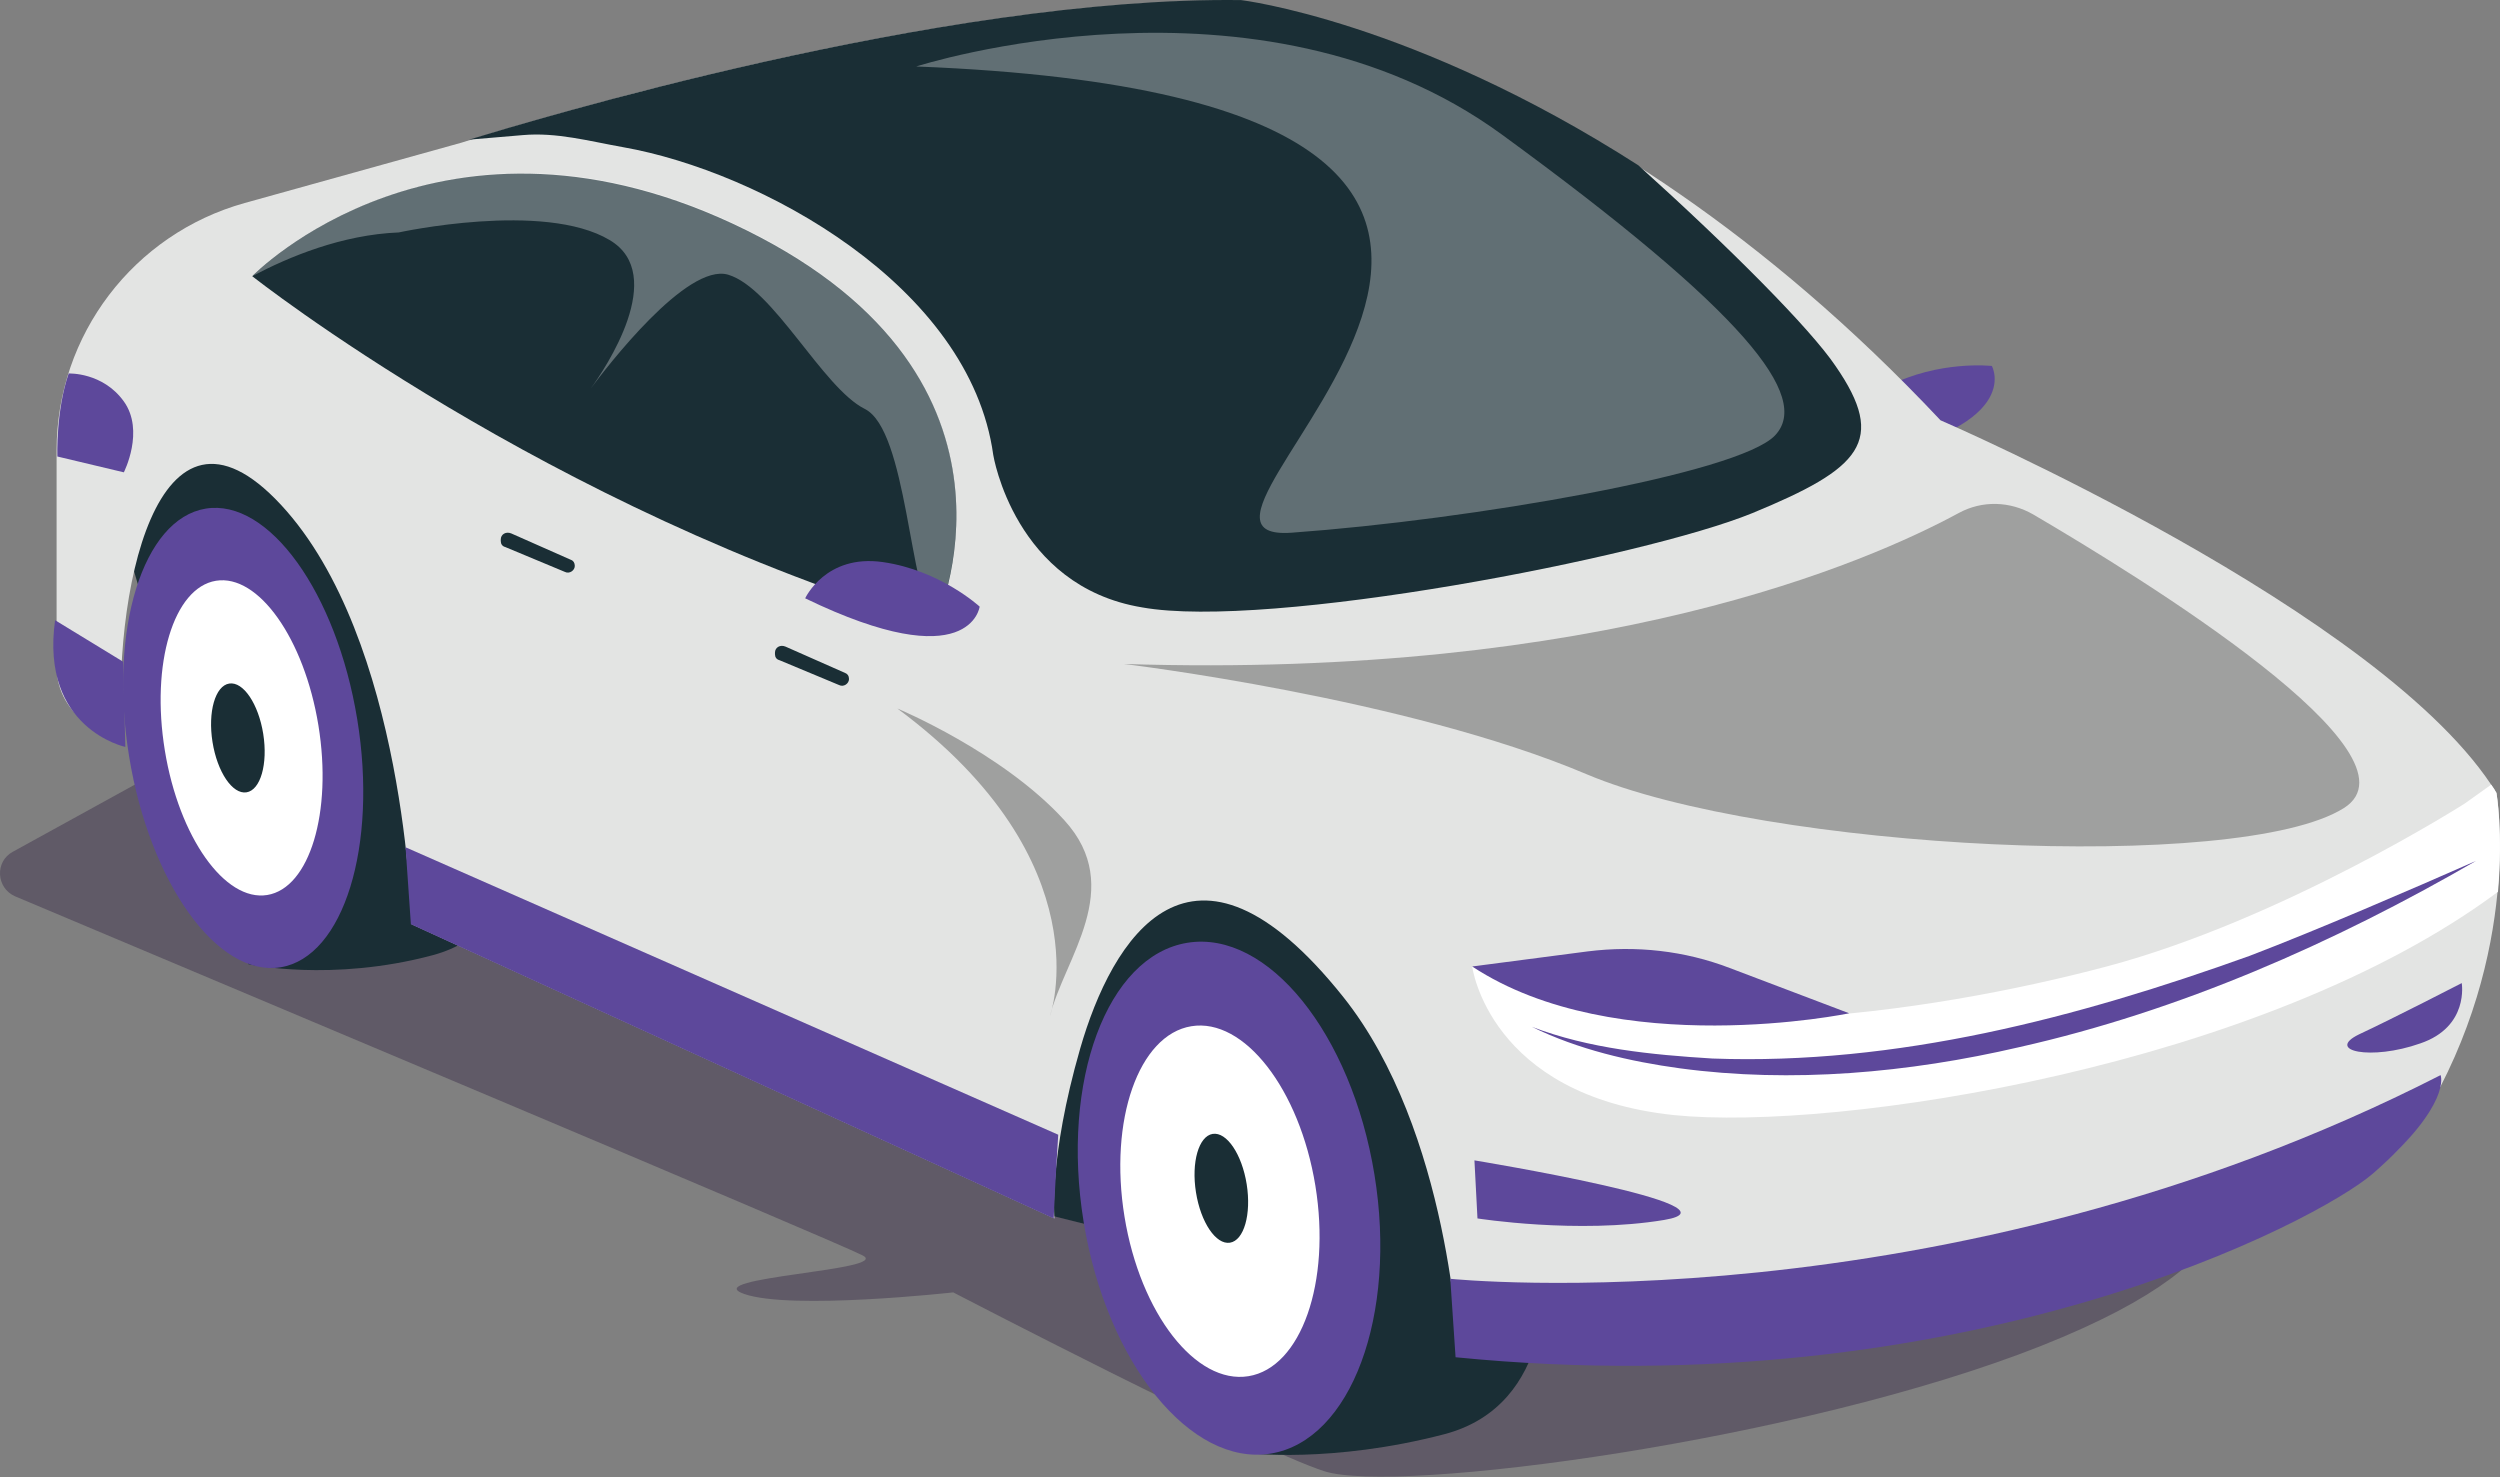 <svg width="88" height="52" viewBox="0 0 88 52" fill="none" xmlns="http://www.w3.org/2000/svg">
<rect x="0" y="0" width="88" height="52" fill="#808080" stroke="none"/>
<path opacity="0.54" d="M6.193 26.823L0.45 29.983C-0.188 30.328 -0.135 31.258 0.53 31.55C6.885 34.232 29.459 43.712 30.363 44.19C31.427 44.721 24.54 44.961 26.189 45.545C27.837 46.129 33.554 45.492 33.554 45.492C33.554 45.492 44.083 50.962 46.609 51.785C49.135 52.608 63.387 50.723 71.843 47.377C80.271 44.031 78.251 41.376 77.373 41.03C76.496 40.685 72.135 39.145 72.135 39.145L6.193 26.823Z" fill="#453A52"/>
<path d="M64.983 16.228C64.983 16.228 64.637 14.555 66.445 13.599C68.253 12.67 70.114 12.882 70.114 12.882C70.114 12.882 71.364 15.139 64.983 16.228Z" fill="#5D489B"/>
<path d="M43.897 51.149C43.897 51.149 46.875 51.52 50.837 50.485C54.799 49.449 54.347 44.749 54.347 44.749L46.29 31.817L40.653 30.914L37.861 35.481L36.877 42.757L39.749 43.474L43.897 51.149Z" fill="#1A2E35"/>
<path d="M8.746 33.941C8.746 33.941 11.671 34.578 15.234 33.622C18.797 32.666 18.398 28.47 18.398 28.47L11.139 16.839L6.06 16.043L4.571 19.601L8.746 33.941Z" fill="#1A2E35"/>
<path d="M4.305 26.213C3.907 21.035 5.502 13.042 9.889 17.768C14.277 22.495 14.489 32.533 14.489 32.533L37.117 42.89C37.117 42.89 36.904 40.792 38.021 36.915C39.138 33.038 41.929 28.39 47.274 35.082C51.05 39.809 51.342 47.696 51.342 47.696C61.127 49.104 81.707 45.28 85.27 39.384C88.833 33.489 87.876 27.913 87.876 27.913C83.994 21.566 68.306 14.794 68.306 14.794C55.756 1.437 43.658 0.029 43.658 0.029C32.224 -0.13 16.244 5.022 16.244 5.022L8.613 7.146C4.704 8.235 1.992 11.793 1.992 15.856V23.478C1.992 24.301 2.418 25.044 3.109 25.496L4.305 26.213Z" fill="#E3E4E3"/>
<path d="M8.879 9.722C8.879 9.722 19.249 17.928 32.916 21.964C32.916 21.964 36.957 13.387 26.268 8.102C15.579 2.818 8.879 9.722 8.879 9.722Z" fill="#1A2E35"/>
<path d="M61.685 18.061C65.488 16.494 66.445 15.538 64.61 12.882C63.733 11.581 60.941 8.766 57.67 5.819C49.72 0.72 43.684 0.003 43.684 0.003C33.075 -0.13 18.531 4.305 16.51 4.916L18.398 4.756C19.594 4.65 20.738 4.969 21.934 5.181C26.747 6.031 34.139 10.041 34.963 16.016C34.963 16.016 35.708 20.636 40.201 21.38C44.642 22.177 57.856 19.627 61.685 18.061Z" fill="#1A2E35"/>
<path d="M74.156 34.02C67.961 35.666 57.644 37.233 51.821 34.02C51.821 34.02 52.406 38.561 58.92 39.251C64.637 39.836 79.66 37.552 87.929 31.391C88.115 29.293 87.876 27.912 87.876 27.912C87.823 27.806 87.77 27.726 87.69 27.62C87.132 28.018 86.759 28.284 86.759 28.284C86.759 28.284 80.351 32.373 74.156 34.02Z" fill="white"/>
<path opacity="0.3" d="M39.563 23.372C39.563 23.372 49.507 24.567 55.836 27.248C62.164 29.931 78.835 30.754 82.505 28.444C85.483 26.558 75.379 20.344 71.577 18.113C70.752 17.636 69.769 17.609 68.944 18.06C65.754 19.787 56.367 23.903 39.563 23.372Z" fill="black"/>
<path d="M2.418 13.147C2.418 13.147 3.614 13.094 4.359 14.13C5.103 15.166 4.359 16.626 4.359 16.626L2.019 16.069C2.019 16.069 1.966 14.449 2.418 13.147Z" fill="#5D489B"/>
<path d="M51.05 45.014C51.05 45.014 68.386 46.793 85.909 37.844C85.909 37.844 86.334 38.853 83.542 41.296C81.628 42.969 69.184 49.555 51.236 47.775L51.05 45.014Z" fill="#5D489B"/>
<path d="M1.939 21.831L4.332 23.292L4.412 26.292C4.412 26.292 1.407 25.655 1.939 21.831Z" fill="#5D489B"/>
<path d="M44.729 51.166C47.556 50.706 49.19 46.308 48.38 41.343C47.569 36.378 44.621 32.726 41.794 33.186C38.968 33.647 37.334 38.044 38.144 43.01C38.955 47.975 41.903 51.627 44.729 51.166Z" fill="#5D489B"/>
<path d="M9.877 34.048C12.095 33.687 13.303 29.78 12.575 25.322C11.847 20.863 9.46 17.542 7.242 17.903C5.025 18.264 3.817 22.171 4.545 26.629C5.272 31.088 7.66 34.409 9.877 34.048Z" fill="#5D489B"/>
<path d="M9.407 31.504C10.9 31.261 11.706 28.588 11.208 25.533C10.709 22.479 9.095 20.2 7.602 20.443C6.109 20.686 5.303 23.359 5.802 26.414C6.3 29.468 7.915 31.747 9.407 31.504Z" fill="white"/>
<path d="M43.947 48.442C45.802 48.14 46.856 45.138 46.301 41.736C45.746 38.334 43.792 35.821 41.936 36.123C40.081 36.425 39.027 39.428 39.583 42.83C40.138 46.231 42.092 48.744 43.947 48.442Z" fill="white"/>
<path opacity="0.31" d="M26.268 8.076C15.606 2.791 8.879 9.722 8.879 9.722C10.182 9.032 12.043 8.262 14.037 8.182C14.037 8.182 19.142 7.067 21.456 8.448C23.53 9.669 21.296 12.989 20.791 13.679C21.349 12.935 24.168 9.244 25.63 9.669C27.226 10.147 28.954 13.652 30.443 14.396C31.932 15.14 32.012 20.849 32.916 21.938C32.916 21.938 36.957 13.36 26.268 8.076Z" fill="white"/>
<path opacity="0.31" d="M32.251 2.34C32.251 2.34 44.269 -1.537 52.858 4.73C61.446 10.997 63.759 13.971 62.483 15.325C61.207 16.679 51.741 18.299 45.466 18.751C39.191 19.202 62.722 3.535 32.251 2.34Z" fill="white"/>
<path d="M28.342 21.061C28.342 21.061 29.06 19.494 31.081 19.786C33.102 20.078 34.484 21.353 34.484 21.353C34.484 21.353 34.165 23.876 28.342 21.061Z" fill="#5D489B"/>
<path d="M53.921 36.144C55.942 36.914 58.123 37.127 60.276 37.26C66.764 37.499 73.119 35.826 79.181 33.648C81.548 32.745 84.871 31.311 87.158 30.302C82.159 33.197 76.735 35.587 71.072 36.861C67.189 37.764 63.068 38.136 59.133 37.605C57.378 37.366 55.543 36.941 53.921 36.144Z" fill="#5D489B"/>
<path d="M51.9 40.845L52.007 42.889C52.007 42.889 55.543 43.447 58.574 42.943C61.605 42.438 51.9 40.845 51.9 40.845Z" fill="#5D489B"/>
<path d="M86.653 34.605C86.653 34.605 84.233 35.853 83.037 36.41C81.84 36.995 83.462 37.34 85.191 36.729C86.919 36.145 86.653 34.605 86.653 34.605Z" fill="#5D489B"/>
<path opacity="0.3" d="M31.586 24.939C31.586 24.939 35.282 26.479 37.462 28.869C39.643 31.259 37.462 33.728 36.957 35.773C36.957 35.773 38.898 30.356 31.586 24.939Z" fill="black"/>
<path d="M8.677 27.89C9.17 27.812 9.434 26.892 9.266 25.834C9.098 24.777 8.563 23.983 8.069 24.061C7.576 24.139 7.312 25.059 7.48 26.117C7.648 27.174 8.183 27.968 8.677 27.89Z" fill="#1A2E35"/>
<path d="M43.294 43.743C43.788 43.665 44.051 42.744 43.884 41.687C43.716 40.63 43.181 39.836 42.687 39.913C42.194 39.992 41.93 40.912 42.098 41.969C42.266 43.027 42.801 43.821 43.294 43.743Z" fill="#1A2E35"/>
<path d="M51.821 34.02L55.889 33.489C57.591 33.277 59.292 33.463 60.888 34.074L65.089 35.667C65.115 35.667 56.899 37.366 51.821 34.02Z" fill="#5D489B"/>
<path d="M27.279 22.973V23.026C27.279 23.132 27.332 23.212 27.438 23.239L29.539 24.115C29.698 24.195 29.885 24.062 29.885 23.902C29.885 23.796 29.831 23.717 29.752 23.69L27.651 22.761C27.465 22.681 27.279 22.787 27.279 22.973Z" fill="#1A2E35"/>
<path d="M17.627 18.99V19.043C17.627 19.149 17.68 19.229 17.786 19.256L19.887 20.132C20.046 20.212 20.233 20.079 20.233 19.92C20.233 19.813 20.179 19.734 20.099 19.707L17.999 18.778C17.813 18.698 17.627 18.804 17.627 18.99Z" fill="#1A2E35"/>
<path d="M14.276 29.824L37.25 39.942C37.25 39.942 37.143 41.588 37.09 42.889L14.463 32.533L14.276 29.824Z" fill="#5D489B"/>
</svg>
